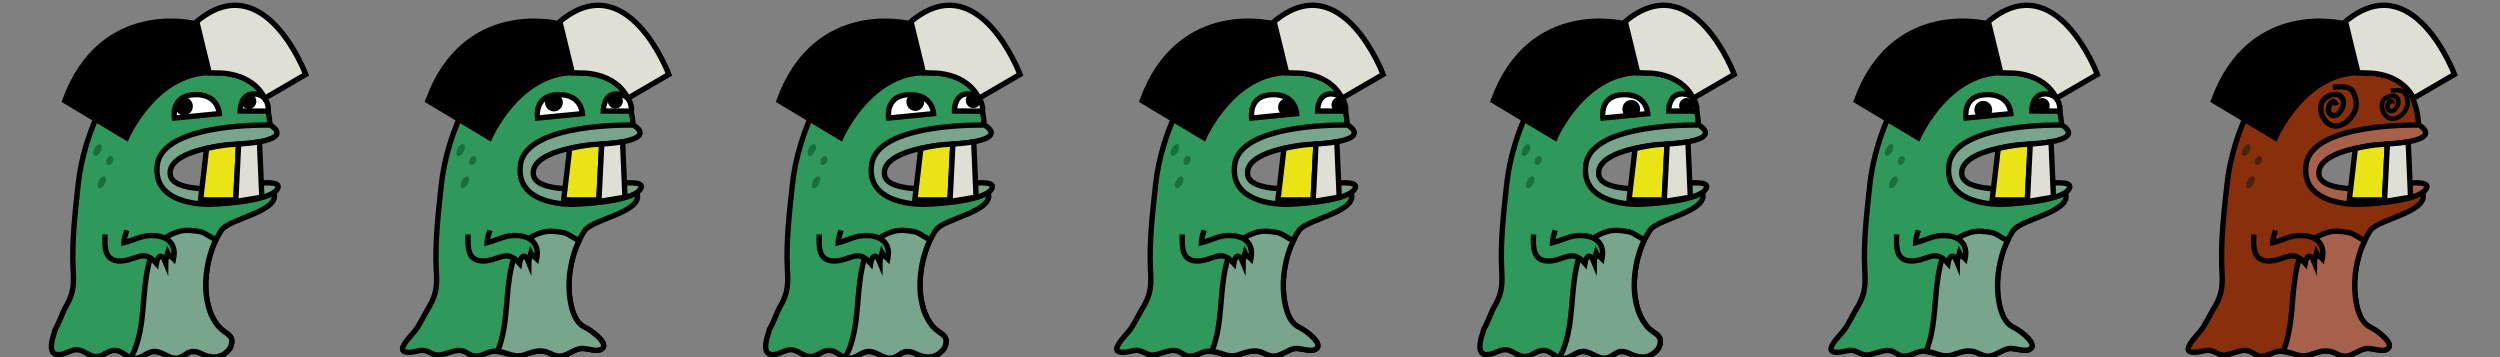 <?xml version="1.0" encoding="utf-8"?>
<!-- Generator: Adobe Illustrator 16.0.2, SVG Export Plug-In . SVG Version: 6.00 Build 0)  -->
<!DOCTYPE svg PUBLIC "-//W3C//DTD SVG 1.1//EN" "http://www.w3.org/Graphics/SVG/1.1/DTD/svg11.dtd">
<svg version="1.1" xmlns="http://www.w3.org/2000/svg" xmlns:xlink="http://www.w3.org/1999/xlink" x="0px" y="0px"
	 width="325.514px" height="46.5px" viewBox="0 0 325.514 46.5" enable-background="new 0 0 325.514 46.5" xml:space="preserve">
<rect x="0" y="0" width="325.514" height="46.5" fill="#808080" stroke="none"/>
<g id="background" display="none">
</g>
<g id="body" display="none">
	<path display="inline" fill="#2F995B" stroke="#000000" stroke-miterlimit="10" d="M39.892,171.939
		c-4.39,1.77-8.74,3.451-13.77,2.09c-5.44-1.609-5.47-8.379-3.97-15.48c0.04-0.219,0.09-0.449,0.14-0.67
		c0.03-0.148,0.07-0.299,0.1-0.439c0.15-0.561,0.27-1.07,0.37-1.529l3.17-10.33c5-8,8.19-18.961,13.19-26.961
		c8.5-14.5,8.5-25,7.5-41.5c-1.5-30.999,2.5-64.5,6-95.5c6-55,40.5-144,105.5-150.5c30.5-3,62,1,86.5,20.5c21.5,17,32,41.5,32,69
		c-37.5,0-95-3-121,30c-9,12-10,26.5,4,35.5c10.5,7.5,26,6,38.5,5.5c14.5-0.5,29-2,43.5-2.5c8.5,0,34-7.5,38.5,0
		c12.5,23-50.521,30.97-60.01,44.42c-14.471,20.51-20.49,49.579-17.99,73.079c1.5,13.5,6.869,29.92,17.359,39.051
		c1.141,0.99,2.33,1.859,3.49,2.67c0.01,0.01,0.029,0.02,0.05,0.039c5.54,3.83,10.62,6.33,8.521,14.561l-1.19,3.529
		c0,0.012,0,0.021-0.01,0.031l-0.92,1.41c-1.271,1.76-3.08,3.449-5.3,5.119c-7.66,5.67-16.33,5-25,1.67
		c-0.44-0.199-0.86-0.4-1.28-0.6c-3.74-1.779-6.92-3.369-11.72-3.07c-2.471,0.17-4.291,0.9-6.021,1.891
		c-1.771,1-3.45,2.27-5.64,3.449c-9.34,5.061-15.25,0.531-22.88-2.85c-1.91-0.84-3.92-1.619-6.12-2.15
		c-5.12-1.279-9.13,0.34-13.03,2.391c-3.21,1.709-6.35,3.709-9.97,4.609c-8,1.93-12.47-2.469-17.91-5.66
		c-2.04-1.199-4.21-2.229-6.76-2.68c-5.15-0.92-9.19,1.111-13.18,3.17c0,0,0,0-0.01,0c-3.22,1.67-6.42,3.35-10.14,3.5
		c-5.31,0.381-9.65-2.359-14.05-4.67c-3.35-1.77-6.74-3.279-10.62-3C46.292,169.31,43.082,170.65,39.892,171.939"/>
	<path display="inline" fill="#79A58C" stroke="#000000" stroke-miterlimit="10" d="M231.491,162.939l-1.189,3.53
		c0,0.01,0,0.02-0.011,0.03l-0.92,1.409c-1.27,1.761-3.08,3.45-5.3,5.12c-7.66,5.67-16.33,5-25,1.67
		c-0.439-0.199-0.859-0.399-1.28-0.6c-3.739-1.78-6.92-3.37-11.72-3.07c-2.47,0.17-4.29,0.9-6.02,1.891
		c-1.771,1-3.45,2.27-5.641,3.45c-9.34,5.06-15.25,0.529-22.88-2.851c-1.91-0.84-3.92-1.62-6.12-2.149
		c-5.12-1.28-9.13,0.34-13.029,2.39c-3.21,1.71-6.351,3.71-9.971,4.61c-3.25,0.779-5.92,0.52-8.31-0.28l4.21-8.24
		c12.87-31.7,8.37-63.41,16.3-96.43c4.66-20.67,17-33,36.33-38.34c7.33-2,15.67-1,23.67,0.34c6.72,1.22,12.32,6.93,18.86,8.899
		c-3.63,7.221-6.42,15.04-8.38,23.04c-0.311,1.24-0.591,2.48-0.86,3.721c-2.62,12.1-3.34,24.439-2.16,35.54
		c0.36,3.26,0.95,6.68,1.78,10.13c0.03,0.13,0.05,0.25,0.09,0.38c1.17,5.359,2.9,10.689,5.521,15.21c2.6,5.14,5.899,9.78,9.97,13.33
		c1.14,0.989,2.33,1.859,3.49,2.67c0.01,0.01,0.029,0.02,0.05,0.04C228.512,152.209,233.592,154.709,231.491,162.939z"/>
</g>
<g id="mouth" display="none">
	<path display="inline" fill="#79A58C" stroke="#000000" stroke-miterlimit="10" d="M277.045-85.143
		c0,0-124.538-3.321-131.958,44.276s60.945,45.383,60.945,45.383s68.363-1.659,78.962-17.157
		c10.599-15.497-59.354-1.107-59.354-1.107s-64.102,6.271-65.713-16.05c-1.868-25.853,59.354-32.101,66.244-32.654
		C233.06-63.004,308.312-65.218,277.045-85.143z"/>
	<path display="inline" fill="#E0DFD5" stroke="#000000" stroke-miterlimit="10" d="M267.005-3.617l-30.5,4.98l0.89-17.241
		l2.471-47.79c6.739-0.45,15.84-1.2,24.34-2.52l2.07,46.25L267.005-3.617z"/>
</g>
<g id="teeth" display="none">
</g>
<g id="eye" display="none">
</g>
<g id="hair" display="none">
</g>
<g id="hand" display="none">
	<path display="inline" fill="#2F995B" stroke="#000000" stroke-miterlimit="10" d="M83.913,38.617
		c-0.667,14.666-0.667,30,17.333,30c18.667,0,27.333-14.668,42.667,2.666c1.333-8,6-12.666,10.667-1.334c0-3.332,2-7.332,2.666-10
		c1.334,2.668,5.334,4.668,6.667,6c3.333-16-6-24.666-21.333-26c-15.333-1.332-22.667,4.668-36.667,8c0-4.666,2-9.332,3.333-14"/>
</g>
<g id="sequential" display="none">
	<rect y="0.523" display="inline" fill="#363895" stroke="#000000" stroke-miterlimit="10" width="46.5" height="46.5"/>
	<rect x="46.5" y="0.524" display="inline" fill="#363895" stroke="#000000" stroke-miterlimit="10" width="46.5" height="46.5"/>
	<rect x="92.999" y="0.524" display="inline" fill="#363895" stroke="#000000" stroke-miterlimit="10" width="46.5" height="46.5"/>
	
		<rect x="139.499" y="0.524" display="inline" fill="#363895" stroke="#000000" stroke-miterlimit="10" width="46.5" height="46.5"/>
	
		<rect x="185.998" y="0.524" display="inline" fill="#363895" stroke="#000000" stroke-miterlimit="10" width="46.5" height="46.5"/>
	
		<rect x="232.497" y="0.524" display="inline" fill="#363895" stroke="#000000" stroke-miterlimit="10" width="46.5" height="46.5"/>
	
		<rect x="278.997" y="0.523" display="inline" fill="#363895" stroke="#000000" stroke-miterlimit="10" width="46.5" height="46.5"/>
</g>
<g id="m1">
	<g>
		<g>
			<path fill="#2F995B" stroke="#000000" stroke-width="0.7" stroke-miterlimit="10" d="M8.766,45.875
				c-0.49,0.201-0.975,0.396-1.536,0.239c-0.606-0.187-0.61-0.965-0.442-1.781c0.004-0.026,0.01-0.053,0.016-0.078
				c0.003-0.017,0.008-0.035,0.011-0.051c0.017-0.064,0.03-0.123,0.041-0.176l0.354-1.187c0.558-0.924,0.914-2.184,1.471-3.104
				c0.948-1.671,0.948-2.878,0.836-4.776c-0.167-3.569,0.279-7.424,0.668-10.993c0.67-6.329,4.518-16.572,11.767-17.32
				c3.401-0.345,6.914,0.115,9.647,2.359c2.397,1.956,3.569,4.776,3.569,7.941c-4.183,0-10.595-0.345-13.495,3.453
				c-1.003,1.381-1.115,3.05,0.446,4.086c1.171,0.863,2.9,0.689,4.294,0.634c1.617-0.058,3.234-0.231,4.851-0.289
				c0.948,0,3.792-0.864,4.294,0c1.394,2.646-5.635,3.564-6.693,5.114c-1.614,2.357-2.286,5.704-2.006,8.408
				c0.167,1.555,0.766,3.445,1.936,4.495c0.127,0.115,0.26,0.216,0.39,0.307c0.001,0,0.003,0.004,0.005,0.006
				c0.618,0.441,1.185,0.728,0.951,1.677l-0.133,0.405c0,0.002,0,0.002-0.001,0.004l-0.103,0.163
				c-0.142,0.202-0.343,0.396-0.591,0.587c-0.854,0.655-1.821,0.576-2.789,0.193c-0.049-0.022-0.096-0.047-0.142-0.068
				c-0.417-0.204-0.772-0.388-1.308-0.353c-0.275,0.018-0.478,0.103-0.671,0.215c-0.197,0.115-0.385,0.263-0.629,0.399
				c-1.042,0.58-1.701,0.059-2.552-0.328c-0.213-0.099-0.437-0.189-0.683-0.248c-0.571-0.147-1.019,0.04-1.453,0.273
				c-0.358,0.196-0.708,0.428-1.112,0.53c-0.893,0.222-1.391-0.284-1.997-0.648c-0.228-0.14-0.47-0.258-0.754-0.311
				c-0.574-0.107-1.025,0.129-1.47,0.364c0,0,0,0-0.001,0c-0.359,0.194-0.715,0.388-1.13,0.403
				c-0.593,0.043-1.077-0.271-1.567-0.538c-0.374-0.203-0.752-0.377-1.185-0.345C9.48,45.57,9.122,45.725,8.766,45.875"/>
			<path fill="#79A58C" stroke="#000000" stroke-width="0.7" stroke-miterlimit="10" d="M30.134,44.838l-0.132,0.405
				c0,0.002,0,0.002-0.001,0.004l-0.103,0.163c-0.142,0.202-0.344,0.396-0.591,0.587c-0.855,0.655-1.822,0.576-2.789,0.193
				c-0.049-0.022-0.095-0.047-0.143-0.068c-0.417-0.204-0.772-0.388-1.307-0.353c-0.275,0.018-0.479,0.103-0.671,0.215
				c-0.197,0.115-0.385,0.263-0.629,0.399c-1.041,0.58-1.701,0.059-2.552-0.328c-0.212-0.099-0.438-0.189-0.682-0.248
				c-0.571-0.147-1.018,0.04-1.453,0.273c-0.358,0.198-0.708,0.428-1.112,0.53c-0.362,0.091-0.661,0.061-0.927-0.032l0.469-0.947
				c1.436-3.647,0.933-7.298,1.817-11.098c0.521-2.38,1.896-3.797,4.052-4.414c0.818-0.228,1.748-0.112,2.64,0.041
				c0.75,0.141,1.374,0.796,2.104,1.023c-0.405,0.83-0.716,1.731-0.935,2.652c-0.034,0.142-0.065,0.284-0.096,0.428
				c-0.292,1.393-0.373,2.812-0.241,4.089c0.04,0.377,0.106,0.771,0.199,1.167c0.003,0.015,0.005,0.028,0.009,0.045
				c0.131,0.614,0.324,1.229,0.616,1.749c0.29,0.591,0.658,1.127,1.112,1.534c0.127,0.115,0.26,0.216,0.389,0.307
				c0.001,0,0.003,0.004,0.006,0.006C29.802,43.603,30.368,43.891,30.134,44.838z"/>
		</g>
		<path fill="#79A58C" stroke="#000000" stroke-width="0.7" stroke-miterlimit="10" d="M35.215,16.285
			c0,0-13.889-0.383-14.717,5.095c-0.827,5.48,6.797,5.224,6.797,5.224s7.625-0.191,8.807-1.975c1.182-1.783-6.62-0.126-6.62-0.126
			s-7.149,0.72-7.329-1.849c-0.208-2.976,6.62-3.695,7.388-3.758C30.309,18.833,38.702,18.578,35.215,16.285z"/>
		<path fill="#EAE414" stroke="#000000" stroke-width="0.7" stroke-miterlimit="10" d="M31.063,18.757l-0.284,5.502l-0.091,1.764
			h-4.573l0.183-1.558l0.602-5.129c1.44-0.354,2.761-0.487,3.076-0.514C30.117,18.812,30.521,18.793,31.063,18.757z"/>
		<path fill="#E0DFD5" stroke="#000000" stroke-width="0.7" stroke-miterlimit="10" d="M34.095,25.667l-3.401,0.574l0.1-1.984
			l0.275-5.5c0.751-0.053,1.767-0.139,2.714-0.291l0.231,5.325L34.095,25.667z"/>
		<path fill="#FFFFFF" stroke="#000000" stroke-width="0.7" stroke-miterlimit="10" d="M22.703,15.372l5.855-0.575
			c0,0-0.111-2.59-3.235-2.475C22.2,12.438,22.703,15.372,22.703,15.372z"/>
		<ellipse stroke="#000000" stroke-width="0.7" stroke-miterlimit="10" cx="23.95" cy="13.845" rx="0.809" ry="0.823"/>
		<path fill="#FFFFFF" stroke="#000000" stroke-width="0.7" stroke-miterlimit="10" d="M31.266,14.451l3.677,0.021
			c0,0,0.189-2.075-1.753-2.239C31.248,12.068,31.266,14.451,31.266,14.451z"/>
		<path stroke="#000000" stroke-width="0.7" stroke-miterlimit="10" d="M33.021,13.274c-0.043,0.357-0.36,0.609-0.706,0.563
			s-0.591-0.374-0.547-0.732c0.043-0.356,0.36-0.609,0.707-0.562C32.82,12.589,33.065,12.917,33.021,13.274z"/>
		<path stroke="#000000" stroke-width="0.7" stroke-miterlimit="10" d="M34.404,12.624l5.333-2.975c0,0-5.365-13.726-14.246-6.551
			c0,0-12.257-3.195-17.052,10.021l8.034,4.817c0,0,3.958-9.082,11.743-8.457C28.217,9.479,32.657,9.242,34.404,12.624z"/>
		<path fill="#E0DFD5" stroke="#000000" stroke-width="0.7" stroke-miterlimit="10" d="M39.807,9.689l-5.333,3.104
			c-1.748-3.528-6.187-3.281-6.187-3.281c-0.357-0.029-0.705-0.037-1.045-0.028l-1.627-6.673
			C34.464-4.573,39.807,9.689,39.807,9.689z"/>
		<path fill="#17713D" d="M12.305,19.317c-0.216,0.414-0.216,0.846,0,0.967c0.217,0.12,0.568-0.117,0.784-0.53
			c0.217-0.414,0.216-0.847,0-0.966C12.872,18.667,12.521,18.905,12.305,19.317z"/>
		<path fill="#17713D" d="M13.9,20.684c-0.156,0.298-0.113,0.633,0.097,0.75c0.209,0.117,0.505-0.03,0.661-0.328
			c0.156-0.298,0.113-0.634-0.097-0.751C14.352,20.239,14.056,20.386,13.9,20.684z"/>
		<path fill="#17713D" d="M12.859,23.516c-0.217,0.412-0.216,0.845,0.001,0.966c0.216,0.121,0.567-0.117,0.784-0.53
			c0.216-0.413,0.216-0.846-0.001-0.966C13.426,22.864,13.076,23.102,12.859,23.516z"/>
		<path fill="#2F995B" stroke="#000000" stroke-width="0.7" stroke-miterlimit="10" d="M13.676,30.528
			c-0.075,1.689-0.075,3.453,1.932,3.453c2.082,0,3.048-1.689,4.759,0.308c0.148-0.921,0.669-1.457,1.19-0.154
			c0-0.384,0.223-0.843,0.297-1.149c0.149,0.307,0.595,0.534,0.744,0.689c0.372-1.84-0.669-2.84-2.379-2.991
			c-1.71-0.155-2.529,0.536-4.09,0.921c0-0.538,0.223-1.076,0.372-1.614"/>
	</g>
</g>
<g id="m2">
	<g>
		<path fill="#2F995B" stroke="#000000" stroke-width="0.7" stroke-miterlimit="10" d="M82.449,17.011
			c0-3.165-1.172-5.985-3.569-7.941c-2.733-2.244-6.246-2.704-9.647-2.359c-7.249,0.749-11.097,10.991-11.766,17.321
			c-0.39,3.57-0.836,7.424-0.669,10.992c0.112,1.9,0.112,3.107-0.836,4.778c-0.558,0.919-1.004,1.841-1.562,2.76
			c-0.502,0.806-1.338,1.495-1.784,2.304c-0.558,0.921,0.112,1.093,1.004,0.976c0.948-0.113,1.283-0.458,2.23,0
			c0.837,0.405,1.116,0.521,2.063,0.231c0.669-0.171,1.505-0.576,2.231-0.403c0.781,0.172,1.115,0.807,2.007,0.693
			c0.78-0.061,1.45-0.635,2.23-0.635c1.729,0,2.454,1.095,4.237,0.345c0.669-0.231,1.395-0.459,2.12-0.345
			c0.836,0.113,1.394,0.748,2.287,0.635c0.892-0.116,1.616-0.808,2.509-0.979c0.725-0.116,1.952,0.403,2.564,0.172
			c1.562-0.517-0.949-2.457-1.952-2.935c-1.408-0.67-1.84-2.646-2.007-4.203c-0.279-2.704,0.392-6.048,2.006-8.408
			c1.059-1.548,8.087-2.465,6.693-5.113c-0.502-0.864-3.345,0-4.293,0c-1.618,0.058-3.234,0.231-4.852,0.288
			c-1.394,0.059-3.123,0.231-4.294-0.633c-1.561-1.036-1.449-2.705-0.446-4.086C71.854,16.666,78.267,17.011,82.449,17.011"/>
		<path fill="#79A58C" stroke="#000000" stroke-width="0.7" stroke-miterlimit="10" d="M78.112,45.554
			c-0.613,0.231-1.84-0.288-2.565-0.172c-0.893,0.172-1.617,0.863-2.51,0.979c-0.892,0.113-1.449-0.521-2.286-0.635
			c-0.725-0.114-1.45,0.113-2.119,0.345c-1.638,0.688-2.383-0.177-3.833-0.324c1.436-3.648,0.934-7.299,1.818-11.098
			c0.52-2.381,1.896-3.8,4.052-4.412c0.817-0.229,1.747-0.117,2.64,0.038c0.75,0.14,1.374,0.799,2.104,1.026
			c-1.07,2.192-1.491,4.875-1.26,7.114c0.167,1.557,0.6,3.531,2.008,4.203C77.163,43.095,79.673,45.038,78.112,45.554z"/>
		<path fill="#79A58C" stroke="#000000" stroke-width="0.7" stroke-miterlimit="10" d="M82.496,16.285
			c0,0-13.889-0.383-14.717,5.095c-0.827,5.48,6.797,5.224,6.797,5.224s7.625-0.191,8.807-1.975c1.182-1.783-6.62-0.126-6.62-0.126
			s-7.149,0.72-7.329-1.849c-0.208-2.976,6.62-3.695,7.388-3.758C77.59,18.833,85.983,18.578,82.496,16.285z"/>
		<path fill="#EAE414" stroke="#000000" stroke-width="0.7" stroke-miterlimit="10" d="M78.343,18.757l-0.284,5.502l-0.092,1.764
			h-4.573l0.183-1.558l0.602-5.129c1.44-0.354,2.761-0.487,3.076-0.514C77.398,18.812,77.801,18.793,78.343,18.757z"/>
		<path fill="#E0DFD5" stroke="#000000" stroke-width="0.7" stroke-miterlimit="10" d="M81.375,25.667l-3.401,0.574l0.1-1.984
			l0.275-5.5c0.751-0.053,1.767-0.139,2.714-0.291l0.231,5.325L81.375,25.667z"/>
		<path stroke="#000000" stroke-width="0.7" stroke-miterlimit="10" d="M81.686,12.624l5.333-2.975c0,0-5.366-13.726-14.246-6.551
			c0,0-12.257-3.195-17.052,10.021l8.034,4.817c0,0,3.958-9.082,11.743-8.457C75.498,9.479,79.938,9.242,81.686,12.624z"/>
		<path fill="#E0DFD5" stroke="#000000" stroke-width="0.7" stroke-miterlimit="10" d="M87.087,9.689l-5.333,3.104
			c-1.748-3.528-6.187-3.281-6.187-3.281c-0.356-0.029-0.705-0.037-1.044-0.028l-1.628-6.673
			C81.745-4.573,87.087,9.689,87.087,9.689z"/>
		<path fill="#17713D" d="M59.585,19.317c-0.216,0.414-0.216,0.846,0.001,0.967c0.216,0.12,0.568-0.117,0.784-0.53
			c0.217-0.414,0.216-0.847,0-0.966C60.153,18.667,59.802,18.905,59.585,19.317z"/>
		<path fill="#17713D" d="M61.181,20.684c-0.156,0.298-0.113,0.633,0.097,0.75c0.209,0.117,0.505-0.03,0.661-0.328
			c0.156-0.298,0.113-0.634-0.096-0.751C61.633,20.239,61.336,20.386,61.181,20.684z"/>
		<path fill="#17713D" d="M60.14,23.516c-0.217,0.412-0.216,0.845,0.001,0.966c0.217,0.121,0.567-0.117,0.784-0.53
			c0.216-0.413,0.216-0.846,0-0.966C60.708,22.864,60.356,23.102,60.14,23.516z"/>
		<path fill="#2F995B" stroke="#000000" stroke-width="0.7" stroke-miterlimit="10" d="M60.957,30.528
			c-0.075,1.689-0.075,3.453,1.932,3.453c2.082,0,3.048-1.689,4.759,0.308c0.148-0.921,0.669-1.457,1.19-0.154
			c0-0.384,0.223-0.843,0.297-1.149c0.149,0.307,0.595,0.534,0.744,0.689c0.372-1.84-0.669-2.84-2.379-2.991
			c-1.71-0.155-2.528,0.536-4.09,0.921c0-0.538,0.223-1.076,0.372-1.614"/>
		<path fill="#FFFFFF" stroke="#000000" stroke-width="0.7" stroke-miterlimit="10" d="M69.983,15.372l5.855-0.575
			c0,0-0.111-2.59-3.235-2.475C69.481,12.438,69.983,15.372,69.983,15.372z"/>
		<ellipse stroke="#000000" stroke-width="0.7" stroke-miterlimit="10" cx="72.123" cy="13.333" rx="0.809" ry="0.823"/>
		<path fill="#FFFFFF" stroke="#000000" stroke-width="0.7" stroke-miterlimit="10" d="M78.546,14.451l3.677,0.021
			c0,0,0.188-2.075-1.753-2.239C78.528,12.068,78.546,14.451,78.546,14.451z"/>
		<path stroke="#000000" stroke-width="0.7" stroke-miterlimit="10" d="M80.749,13.222c-0.044,0.357-0.361,0.609-0.707,0.563
			c-0.347-0.046-0.591-0.374-0.547-0.731c0.043-0.358,0.36-0.61,0.707-0.563C80.547,12.537,80.792,12.865,80.749,13.222z"/>
	</g>
</g>
<g id="m3">
	<g>
		<g>
			<path fill="#2F995B" stroke="#000000" stroke-width="0.7" stroke-miterlimit="10" d="M101.765,45.875
				c-0.49,0.201-0.975,0.396-1.536,0.239c-0.606-0.187-0.61-0.965-0.442-1.781c0.004-0.026,0.01-0.053,0.016-0.078
				c0.003-0.017,0.008-0.035,0.011-0.051c0.017-0.064,0.03-0.123,0.041-0.176l0.354-1.187c0.558-0.924,0.914-2.184,1.471-3.104
				c0.948-1.671,0.948-2.878,0.836-4.776c-0.167-3.569,0.279-7.424,0.668-10.993c0.67-6.329,4.518-16.572,11.767-17.32
				c3.401-0.345,6.914,0.115,9.647,2.359c2.397,1.956,3.569,4.776,3.569,7.941c-4.183,0-10.595-0.345-13.495,3.453
				c-1.003,1.381-1.115,3.05,0.446,4.086c1.171,0.863,2.9,0.689,4.294,0.634c1.617-0.058,3.234-0.231,4.851-0.289
				c0.948,0,3.792-0.864,4.294,0c1.394,2.646-5.635,3.564-6.693,5.114c-1.614,2.357-2.286,5.704-2.006,8.408
				c0.167,1.555,0.766,3.445,1.936,4.495c0.127,0.115,0.26,0.216,0.39,0.307c0.001,0,0.003,0.004,0.005,0.006
				c0.618,0.441,1.185,0.728,0.951,1.677l-0.133,0.405c0,0.002,0,0.002-0.001,0.004l-0.103,0.163
				c-0.142,0.202-0.343,0.396-0.591,0.587c-0.854,0.655-1.821,0.576-2.789,0.193c-0.049-0.022-0.096-0.047-0.142-0.068
				c-0.417-0.204-0.772-0.388-1.308-0.353c-0.275,0.018-0.478,0.103-0.671,0.215c-0.197,0.115-0.385,0.263-0.629,0.399
				c-1.042,0.58-1.701,0.059-2.552-0.328c-0.213-0.099-0.437-0.189-0.683-0.248c-0.571-0.147-1.019,0.04-1.453,0.273
				c-0.358,0.196-0.708,0.428-1.112,0.53c-0.893,0.222-1.391-0.284-1.997-0.648c-0.228-0.14-0.47-0.258-0.754-0.311
				c-0.574-0.107-1.025,0.129-1.47,0.364c0,0,0,0-0.001,0c-0.359,0.194-0.715,0.388-1.13,0.403
				c-0.593,0.043-1.077-0.271-1.567-0.538c-0.374-0.203-0.752-0.377-1.185-0.345C102.479,45.57,102.121,45.725,101.765,45.875"/>
			<path fill="#79A58C" stroke="#000000" stroke-width="0.7" stroke-miterlimit="10" d="M123.133,44.838L123,45.244
				c0,0.002,0,0.002-0.001,0.004l-0.103,0.163c-0.142,0.202-0.344,0.396-0.591,0.587c-0.855,0.655-1.822,0.576-2.789,0.193
				c-0.049-0.022-0.095-0.047-0.143-0.068c-0.417-0.204-0.772-0.388-1.307-0.353c-0.275,0.018-0.479,0.103-0.671,0.215
				c-0.197,0.115-0.385,0.263-0.629,0.399c-1.041,0.58-1.701,0.059-2.552-0.328c-0.212-0.099-0.438-0.189-0.682-0.248
				c-0.571-0.147-1.018,0.04-1.453,0.273c-0.358,0.198-0.708,0.428-1.112,0.53c-0.362,0.091-0.661,0.061-0.927-0.032l0.469-0.947
				c1.436-3.647,0.933-7.298,1.817-11.098c0.521-2.38,1.896-3.797,4.052-4.414c0.818-0.228,1.748-0.112,2.64,0.041
				c0.75,0.141,1.374,0.796,2.104,1.023c-0.405,0.83-0.716,1.731-0.935,2.652c-0.034,0.142-0.065,0.284-0.096,0.428
				c-0.292,1.393-0.373,2.812-0.241,4.089c0.04,0.377,0.106,0.771,0.199,1.167c0.003,0.015,0.005,0.028,0.009,0.045
				c0.131,0.614,0.324,1.229,0.616,1.749c0.29,0.591,0.658,1.127,1.112,1.534c0.127,0.115,0.26,0.216,0.389,0.307
				c0.001,0,0.003,0.004,0.006,0.006C122.801,43.603,123.367,43.891,123.133,44.838z"/>
		</g>
		<path fill="#79A58C" stroke="#000000" stroke-width="0.7" stroke-miterlimit="10" d="M128.214,16.285
			c0,0-13.889-0.383-14.717,5.095c-0.827,5.48,6.797,5.224,6.797,5.224s7.625-0.191,8.807-1.975c1.182-1.783-6.62-0.126-6.62-0.126
			s-7.149,0.72-7.329-1.849c-0.208-2.976,6.62-3.695,7.388-3.758C123.308,18.833,131.701,18.578,128.214,16.285z"/>
		<path fill="#EAE414" stroke="#000000" stroke-width="0.7" stroke-miterlimit="10" d="M124.062,18.757l-0.284,5.502l-0.091,1.764
			h-4.573l0.183-1.558l0.602-5.129c1.44-0.354,2.761-0.487,3.076-0.514C123.116,18.812,123.52,18.793,124.062,18.757z"/>
		<path fill="#E0DFD5" stroke="#000000" stroke-width="0.7" stroke-miterlimit="10" d="M127.094,25.667l-3.401,0.574l0.1-1.984
			l0.275-5.5c0.751-0.053,1.767-0.139,2.714-0.291l0.231,5.325L127.094,25.667z"/>
		<path fill="#FFFFFF" stroke="#000000" stroke-width="0.7" stroke-miterlimit="10" d="M115.702,15.372l5.855-0.575
			c0,0-0.111-2.59-3.235-2.475C115.199,12.438,115.702,15.372,115.702,15.372z"/>
		<ellipse stroke="#000000" stroke-width="0.7" stroke-miterlimit="10" cx="119.179" cy="13.27" rx="0.808" ry="0.823"/>
		<path fill="#FFFFFF" stroke="#000000" stroke-width="0.7" stroke-miterlimit="10" d="M124.265,14.451l3.677,0.021
			c0,0,0.189-2.075-1.753-2.239C124.247,12.068,124.265,14.451,124.265,14.451z"/>
		<path stroke="#000000" stroke-width="0.7" stroke-miterlimit="10" d="M127.359,13.159c-0.044,0.357-0.36,0.609-0.707,0.562
			c-0.347-0.047-0.592-0.373-0.548-0.73c0.044-0.358,0.36-0.61,0.707-0.563C127.158,12.474,127.403,12.802,127.359,13.159z"/>
		<path stroke="#000000" stroke-width="0.7" stroke-miterlimit="10" d="M127.403,12.624l5.333-2.975c0,0-5.365-13.726-14.246-6.551
			c0,0-12.257-3.195-17.052,10.021l8.034,4.817c0,0,3.958-9.082,11.743-8.457C121.216,9.479,125.656,9.242,127.403,12.624z"/>
		<path fill="#E0DFD5" stroke="#000000" stroke-width="0.7" stroke-miterlimit="10" d="M132.806,9.689l-5.333,3.104
			c-1.748-3.528-6.187-3.281-6.187-3.281c-0.357-0.029-0.705-0.037-1.045-0.028l-1.627-6.673
			C127.463-4.573,132.806,9.689,132.806,9.689z"/>
		<path fill="#17713D" d="M105.304,19.317c-0.216,0.414-0.216,0.846,0,0.967c0.217,0.12,0.568-0.117,0.784-0.53
			c0.217-0.414,0.216-0.847,0-0.966C105.871,18.667,105.52,18.905,105.304,19.317z"/>
		<path fill="#17713D" d="M106.899,20.684c-0.156,0.298-0.113,0.633,0.097,0.75c0.209,0.117,0.505-0.03,0.661-0.328
			c0.156-0.298,0.113-0.634-0.097-0.751C107.351,20.239,107.055,20.386,106.899,20.684z"/>
		<path fill="#17713D" d="M105.858,23.516c-0.217,0.412-0.216,0.845,0.001,0.966c0.216,0.121,0.567-0.117,0.784-0.53
			c0.216-0.413,0.216-0.846-0.001-0.966C106.425,22.864,106.075,23.102,105.858,23.516z"/>
		<path fill="#2F995B" stroke="#000000" stroke-width="0.7" stroke-miterlimit="10" d="M106.675,30.528
			c-0.075,1.689-0.075,3.453,1.932,3.453c2.082,0,3.048-1.689,4.759,0.308c0.148-0.921,0.669-1.457,1.19-0.154
			c0-0.384,0.223-0.843,0.297-1.149c0.149,0.307,0.595,0.534,0.744,0.689c0.372-1.84-0.669-2.84-2.379-2.991
			c-1.71-0.155-2.529,0.536-4.09,0.921c0-0.538,0.223-1.076,0.372-1.614"/>
	</g>
</g>
<g id="m4">
	<g>
		<g>
			<path fill="#2F995B" stroke="#000000" stroke-width="0.7" stroke-miterlimit="10" d="M175.448,17.011
				c0-3.165-1.172-5.985-3.569-7.941c-2.732-2.244-6.246-2.704-9.646-2.359c-7.25,0.749-11.098,10.991-11.767,17.321
				c-0.39,3.57-0.836,7.424-0.669,10.992c0.111,1.9,0.111,3.107-0.836,4.778c-0.559,0.919-1.004,1.841-1.563,2.76
				c-0.502,0.806-1.338,1.495-1.783,2.304c-0.559,0.921,0.111,1.093,1.004,0.976c0.947-0.113,1.282-0.458,2.229,0
				c0.837,0.405,1.116,0.521,2.063,0.231c0.669-0.171,1.506-0.576,2.23-0.403c0.781,0.172,1.115,0.807,2.008,0.693
				c0.779-0.061,1.449-0.635,2.23-0.635c1.729,0,2.453,1.095,4.237,0.345c0.669-0.231,1.396-0.459,2.12-0.345
				c0.836,0.113,1.393,0.748,2.286,0.635c0.892-0.116,1.616-0.808,2.509-0.979c0.725-0.116,1.952,0.403,2.564,0.172
				c1.562-0.517-0.948-2.457-1.951-2.935c-1.408-0.67-1.84-2.646-2.008-4.203c-0.278-2.704,0.393-6.048,2.007-8.408
				c1.059-1.548,8.087-2.465,6.692-5.113c-0.502-0.864-3.345,0-4.293,0c-1.618,0.058-3.234,0.231-4.852,0.288
				c-1.395,0.059-3.123,0.231-4.295-0.633c-1.561-1.036-1.449-2.705-0.445-4.086C164.854,16.666,171.266,17.011,175.448,17.011"/>
			<path fill="#79A58C" stroke="#000000" stroke-width="0.7" stroke-miterlimit="10" d="M171.11,45.554
				c-0.613,0.231-1.84-0.288-2.564-0.172c-0.893,0.172-1.617,0.863-2.51,0.979c-0.893,0.113-1.449-0.521-2.286-0.635
				c-0.725-0.114-1.449,0.113-2.119,0.345c-1.638,0.688-2.383-0.177-3.833-0.324c1.436-3.648,0.934-7.299,1.817-11.098
				c0.52-2.381,1.896-3.8,4.053-4.412c0.816-0.229,1.747-0.117,2.64,0.038c0.749,0.14,1.374,0.799,2.104,1.026
				c-1.07,2.192-1.491,4.875-1.26,7.114c0.167,1.557,0.6,3.531,2.008,4.203C170.162,43.095,172.672,45.038,171.11,45.554z"/>
		</g>
		<path fill="#79A58C" stroke="#000000" stroke-width="0.7" stroke-miterlimit="10" d="M175.494,16.285
			c0,0-13.889-0.383-14.717,5.095c-0.826,5.48,6.797,5.224,6.797,5.224s7.625-0.191,8.807-1.975s-6.619-0.126-6.619-0.126
			s-7.149,0.72-7.329-1.849c-0.208-2.976,6.619-3.695,7.388-3.758C170.589,18.833,178.981,18.578,175.494,16.285z"/>
		<path fill="#EAE414" stroke="#000000" stroke-width="0.7" stroke-miterlimit="10" d="M171.342,18.757l-0.283,5.502l-0.092,1.764
			h-4.573l0.183-1.558l0.602-5.129c1.44-0.354,2.762-0.487,3.076-0.514C170.396,18.812,170.8,18.793,171.342,18.757z"/>
		<path fill="#E0DFD5" stroke="#000000" stroke-width="0.7" stroke-miterlimit="10" d="M174.374,25.667l-3.401,0.574l0.1-1.984
			l0.275-5.5c0.751-0.053,1.767-0.139,2.714-0.291l0.231,5.325L174.374,25.667z"/>
		<path stroke="#000000" stroke-width="0.7" stroke-miterlimit="10" d="M174.685,12.624l5.333-2.975c0,0-5.365-13.726-14.246-6.551
			c0,0-12.257-3.195-17.052,10.021l8.034,4.817c0,0,3.959-9.082,11.743-8.457C168.497,9.479,172.937,9.242,174.685,12.624z"/>
		<path fill="#E0DFD5" stroke="#000000" stroke-width="0.7" stroke-miterlimit="10" d="M180.086,9.689l-5.333,3.104
			c-1.748-3.528-6.187-3.281-6.187-3.281c-0.356-0.029-0.704-0.037-1.044-0.028l-1.628-6.673
			C174.743-4.573,180.086,9.689,180.086,9.689z"/>
		<path fill="#17713D" d="M152.584,19.317c-0.216,0.414-0.215,0.846,0.002,0.967c0.216,0.12,0.567-0.117,0.783-0.53
			c0.217-0.414,0.216-0.847,0-0.966C153.152,18.667,152.801,18.905,152.584,19.317z"/>
		<path fill="#17713D" d="M154.18,20.684c-0.156,0.298-0.113,0.633,0.097,0.75c0.21,0.117,0.505-0.03,0.661-0.328
			c0.156-0.298,0.113-0.634-0.096-0.751C154.632,20.239,154.336,20.386,154.18,20.684z"/>
		<path fill="#17713D" d="M153.139,23.516c-0.217,0.412-0.216,0.845,0.002,0.966c0.217,0.121,0.566-0.117,0.783-0.53
			s0.217-0.846,0-0.966C153.707,22.864,153.355,23.102,153.139,23.516z"/>
		<path fill="#2F995B" stroke="#000000" stroke-width="0.7" stroke-miterlimit="10" d="M153.956,30.528
			c-0.075,1.689-0.075,3.453,1.933,3.453c2.082,0,3.048-1.689,4.758,0.308c0.148-0.921,0.67-1.457,1.19-0.154
			c0-0.384,0.223-0.843,0.297-1.149c0.149,0.307,0.595,0.534,0.743,0.689c0.373-1.84-0.669-2.84-2.379-2.991
			c-1.71-0.155-2.527,0.536-4.09,0.921c0-0.538,0.224-1.076,0.373-1.614"/>
		<path fill="#FFFFFF" stroke="#000000" stroke-width="0.7" stroke-miterlimit="10" d="M162.982,15.372l5.854-0.575
			c0,0-0.111-2.59-3.234-2.475C162.48,12.438,162.982,15.372,162.982,15.372z"/>
		<ellipse stroke="#000000" stroke-width="0.7" stroke-miterlimit="10" cx="167.575" cy="13.959" rx="0.808" ry="0.825"/>
		<path fill="#FFFFFF" stroke="#000000" stroke-width="0.7" stroke-miterlimit="10" d="M171.545,14.451l3.678,0.021
			c0,0,0.188-2.075-1.753-2.239C171.527,12.068,171.545,14.451,171.545,14.451z"/>
		<path stroke="#000000" stroke-width="0.7" stroke-miterlimit="10" d="M174.975,13.734c-0.045,0.358-0.361,0.609-0.707,0.563
			c-0.347-0.047-0.592-0.375-0.548-0.732c0.044-0.356,0.36-0.608,0.707-0.561C174.773,13.05,175.019,13.377,174.975,13.734z"/>
	</g>
</g>
<g id="m5">
	<g>
		<g>
			<path fill="#2F995B" stroke="#000000" stroke-width="0.7" stroke-miterlimit="10" d="M194.764,45.875
				c-0.49,0.201-0.975,0.396-1.535,0.239c-0.607-0.187-0.61-0.965-0.443-1.781c0.005-0.026,0.011-0.053,0.016-0.078
				c0.004-0.017,0.009-0.035,0.012-0.051c0.018-0.064,0.029-0.123,0.041-0.176l0.354-1.187c0.558-0.924,0.914-2.184,1.471-3.104
				c0.948-1.671,0.948-2.878,0.837-4.776c-0.167-3.569,0.279-7.424,0.669-10.993c0.67-6.329,4.518-16.572,11.767-17.32
				c3.401-0.345,6.914,0.115,9.647,2.359c2.396,1.956,3.568,4.776,3.568,7.941c-4.183,0-10.596-0.345-13.495,3.453
				c-1.003,1.381-1.115,3.05,0.446,4.086c1.17,0.863,2.899,0.689,4.294,0.634c1.617-0.058,3.233-0.231,4.851-0.289
				c0.948,0,3.793-0.864,4.295,0c1.394,2.646-5.635,3.564-6.693,5.114c-1.614,2.357-2.285,5.704-2.006,8.408
				c0.166,1.555,0.766,3.445,1.936,4.495c0.127,0.115,0.26,0.216,0.39,0.307c0.001,0,0.003,0.004,0.005,0.006
				c0.618,0.441,1.186,0.728,0.951,1.677l-0.133,0.405c0,0.002,0,0.002-0.002,0.004l-0.103,0.163
				c-0.142,0.202-0.343,0.396-0.591,0.587c-0.854,0.655-1.82,0.576-2.789,0.193c-0.049-0.022-0.096-0.047-0.142-0.068
				c-0.417-0.204-0.772-0.388-1.308-0.353c-0.275,0.018-0.479,0.103-0.672,0.215c-0.197,0.115-0.385,0.263-0.629,0.399
				c-1.041,0.58-1.7,0.059-2.551-0.328c-0.213-0.099-0.438-0.189-0.684-0.248c-0.57-0.147-1.018,0.04-1.452,0.273
				c-0.358,0.196-0.708,0.428-1.112,0.53c-0.893,0.222-1.391-0.284-1.997-0.648c-0.228-0.14-0.47-0.258-0.755-0.311
				c-0.574-0.107-1.024,0.129-1.469,0.364c0,0,0,0-0.002,0c-0.359,0.194-0.715,0.388-1.13,0.403
				c-0.593,0.043-1.077-0.271-1.567-0.538c-0.373-0.203-0.752-0.377-1.186-0.345C195.479,45.57,195.119,45.725,194.764,45.875"/>
			<path fill="#79A58C" stroke="#000000" stroke-width="0.7" stroke-miterlimit="10" d="M216.132,44.838L216,45.244
				c0,0.002,0,0.002-0.002,0.004l-0.102,0.163c-0.143,0.202-0.344,0.396-0.592,0.587c-0.854,0.655-1.821,0.576-2.788,0.193
				c-0.049-0.022-0.095-0.047-0.144-0.068c-0.416-0.204-0.771-0.388-1.307-0.353c-0.275,0.018-0.479,0.103-0.671,0.215
				c-0.197,0.115-0.385,0.263-0.63,0.399c-1.041,0.58-1.7,0.059-2.551-0.328c-0.213-0.099-0.438-0.189-0.683-0.248
				c-0.571-0.147-1.019,0.04-1.453,0.273c-0.358,0.198-0.708,0.428-1.112,0.53c-0.361,0.091-0.66,0.061-0.926-0.032l0.469-0.947
				c1.436-3.647,0.934-7.298,1.817-11.098c0.521-2.38,1.896-3.797,4.052-4.414c0.818-0.228,1.748-0.112,2.641,0.041
				c0.749,0.141,1.373,0.796,2.104,1.023c-0.405,0.83-0.717,1.731-0.936,2.652c-0.033,0.142-0.064,0.284-0.096,0.428
				c-0.292,1.393-0.373,2.812-0.24,4.089c0.039,0.377,0.105,0.771,0.199,1.167c0.002,0.015,0.004,0.028,0.009,0.045
				c0.131,0.614,0.323,1.229,0.616,1.749c0.289,0.591,0.657,1.127,1.111,1.534c0.127,0.115,0.26,0.216,0.389,0.307
				c0.002,0,0.004,0.004,0.007,0.006C215.801,43.603,216.366,43.891,216.132,44.838z"/>
		</g>
		<path fill="#79A58C" stroke="#000000" stroke-width="0.7" stroke-miterlimit="10" d="M221.213,16.285
			c0,0-13.889-0.383-14.717,5.095c-0.827,5.48,6.797,5.224,6.797,5.224s7.625-0.191,8.807-1.975s-6.619-0.126-6.619-0.126
			s-7.15,0.72-7.33-1.849c-0.208-2.976,6.62-3.695,7.389-3.758C216.307,18.833,224.7,18.578,221.213,16.285z"/>
		<path fill="#EAE414" stroke="#000000" stroke-width="0.7" stroke-miterlimit="10" d="M217.061,18.757l-0.284,5.502l-0.091,1.764
			h-4.573l0.183-1.558l0.602-5.129c1.44-0.354,2.762-0.487,3.076-0.514C216.115,18.812,216.519,18.793,217.061,18.757z"/>
		<path fill="#E0DFD5" stroke="#000000" stroke-width="0.7" stroke-miterlimit="10" d="M220.093,25.667l-3.401,0.574l0.1-1.984
			l0.275-5.5c0.751-0.053,1.766-0.139,2.714-0.291l0.231,5.325L220.093,25.667z"/>
		<path fill="#FFFFFF" stroke="#000000" stroke-width="0.7" stroke-miterlimit="10" d="M208.701,15.372l5.854-0.575
			c0,0-0.111-2.59-3.235-2.475C208.198,12.438,208.701,15.372,208.701,15.372z"/>
		<ellipse stroke="#000000" stroke-width="0.7" stroke-miterlimit="10" cx="212.401" cy="14.19" rx="0.808" ry="0.824"/>
		<path fill="#FFFFFF" stroke="#000000" stroke-width="0.7" stroke-miterlimit="10" d="M217.264,14.451l3.677,0.021
			c0,0,0.188-2.075-1.753-2.239C217.246,12.068,217.264,14.451,217.264,14.451z"/>
		<path stroke="#000000" stroke-width="0.7" stroke-miterlimit="10" d="M220.246,13.85c-0.043,0.356-0.359,0.609-0.707,0.563
			c-0.346-0.047-0.591-0.375-0.547-0.732c0.043-0.357,0.359-0.609,0.707-0.562C220.045,13.165,220.291,13.493,220.246,13.85z"/>
		<path stroke="#000000" stroke-width="0.7" stroke-miterlimit="10" d="M220.402,12.624l5.334-2.975c0,0-5.365-13.726-14.246-6.551
			c0,0-12.258-3.195-17.053,10.021l8.035,4.817c0,0,3.958-9.082,11.742-8.457C214.215,9.479,218.654,9.242,220.402,12.624z"/>
		<path fill="#E0DFD5" stroke="#000000" stroke-width="0.7" stroke-miterlimit="10" d="M225.805,9.689l-5.333,3.104
			c-1.748-3.528-6.187-3.281-6.187-3.281c-0.357-0.029-0.705-0.037-1.045-0.028l-1.627-6.673
			C220.462-4.573,225.805,9.689,225.805,9.689z"/>
		<path fill="#17713D" d="M198.303,19.317c-0.217,0.414-0.217,0.846,0,0.967c0.217,0.12,0.568-0.117,0.785-0.53
			c0.217-0.414,0.215-0.847-0.001-0.966C198.87,18.667,198.52,18.905,198.303,19.317z"/>
		<path fill="#17713D" d="M199.898,20.684c-0.156,0.298-0.113,0.633,0.096,0.75c0.21,0.117,0.506-0.03,0.662-0.328
			c0.156-0.298,0.112-0.634-0.098-0.751C200.35,20.239,200.054,20.386,199.898,20.684z"/>
		<path fill="#17713D" d="M198.857,23.516c-0.217,0.412-0.217,0.845,0.001,0.966c0.216,0.121,0.567-0.117,0.784-0.53
			s0.216-0.846-0.001-0.966C199.424,22.864,199.074,23.102,198.857,23.516z"/>
		<path fill="#2F995B" stroke="#000000" stroke-width="0.7" stroke-miterlimit="10" d="M199.674,30.528
			c-0.074,1.689-0.074,3.453,1.933,3.453c2.081,0,3.048-1.689,4.759,0.308c0.148-0.921,0.669-1.457,1.189-0.154
			c0-0.384,0.223-0.843,0.297-1.149c0.149,0.307,0.596,0.534,0.744,0.689c0.372-1.84-0.67-2.84-2.379-2.991
			c-1.711-0.155-2.529,0.536-4.09,0.921c0-0.538,0.223-1.076,0.372-1.614"/>
	</g>
</g>
<g id="m6">
	<g>
		<g>
			<path fill="#2F995B" stroke="#000000" stroke-width="0.7" stroke-miterlimit="10" d="M268.447,17.011
				c0-3.165-1.172-5.985-3.569-7.941c-2.732-2.244-6.246-2.704-9.647-2.359c-7.249,0.749-11.097,10.991-11.766,17.321
				c-0.39,3.57-0.836,7.424-0.669,10.992c0.111,1.9,0.111,3.107-0.836,4.778c-0.559,0.919-1.005,1.841-1.563,2.76
				c-0.502,0.806-1.338,1.495-1.784,2.304c-0.558,0.921,0.112,1.093,1.004,0.976c0.948-0.113,1.283-0.458,2.23,0
				c0.837,0.405,1.116,0.521,2.063,0.231c0.669-0.171,1.505-0.576,2.23-0.403c0.781,0.172,1.115,0.807,2.008,0.693
				c0.779-0.061,1.449-0.635,2.23-0.635c1.729,0,2.453,1.095,4.237,0.345c0.669-0.231,1.395-0.459,2.119-0.345
				c0.837,0.113,1.394,0.748,2.287,0.635c0.892-0.116,1.616-0.808,2.509-0.979c0.725-0.116,1.952,0.403,2.564,0.172
				c1.562-0.517-0.948-2.457-1.951-2.935c-1.408-0.67-1.84-2.646-2.008-4.203c-0.278-2.704,0.393-6.048,2.007-8.408
				c1.059-1.548,8.087-2.465,6.692-5.113c-0.502-0.864-3.345,0-4.293,0c-1.618,0.058-3.234,0.231-4.852,0.288
				c-1.395,0.059-3.123,0.231-4.295-0.633c-1.561-1.036-1.449-2.705-0.445-4.086C257.853,16.666,264.265,17.011,268.447,17.011"/>
			<path fill="#79A58C" stroke="#000000" stroke-width="0.7" stroke-miterlimit="10" d="M264.109,45.554
				c-0.613,0.231-1.84-0.288-2.564-0.172c-0.893,0.172-1.617,0.863-2.51,0.979c-0.893,0.113-1.449-0.521-2.286-0.635
				c-0.725-0.114-1.45,0.113-2.119,0.345c-1.638,0.688-2.383-0.177-3.833-0.324c1.436-3.648,0.934-7.299,1.817-11.098
				c0.52-2.381,1.896-3.8,4.053-4.412c0.816-0.229,1.747-0.117,2.64,0.038c0.749,0.14,1.374,0.799,2.104,1.026
				c-1.07,2.192-1.491,4.875-1.26,7.114c0.167,1.557,0.6,3.531,2.008,4.203C263.161,43.095,265.671,45.038,264.109,45.554z"/>
		</g>
		<path fill="#79A58C" stroke="#000000" stroke-width="0.7" stroke-miterlimit="10" d="M268.493,16.285
			c0,0-13.889-0.383-14.717,5.095c-0.827,5.48,6.797,5.224,6.797,5.224s7.625-0.191,8.807-1.975s-6.619-0.126-6.619-0.126
			s-7.149,0.72-7.329-1.849c-0.208-2.976,6.619-3.695,7.388-3.758C263.588,18.833,271.98,18.578,268.493,16.285z"/>
		<path fill="#EAE414" stroke="#000000" stroke-width="0.7" stroke-miterlimit="10" d="M264.341,18.757l-0.283,5.502l-0.092,1.764
			h-4.573l0.183-1.558l0.602-5.129c1.44-0.354,2.762-0.487,3.076-0.514C263.396,18.812,263.799,18.793,264.341,18.757z"/>
		<path fill="#E0DFD5" stroke="#000000" stroke-width="0.7" stroke-miterlimit="10" d="M267.373,25.667l-3.401,0.574l0.1-1.984
			l0.275-5.5c0.751-0.053,1.767-0.139,2.714-0.291l0.231,5.325L267.373,25.667z"/>
		<path stroke="#000000" stroke-width="0.7" stroke-miterlimit="10" d="M267.684,12.624l5.333-2.975c0,0-5.365-13.726-14.246-6.551
			c0,0-12.257-3.195-17.052,10.021l8.034,4.817c0,0,3.958-9.082,11.743-8.457C261.496,9.479,265.936,9.242,267.684,12.624z"/>
		<path fill="#E0DFD5" stroke="#000000" stroke-width="0.7" stroke-miterlimit="10" d="M273.085,9.689l-5.333,3.104
			c-1.748-3.528-6.187-3.281-6.187-3.281c-0.356-0.029-0.704-0.037-1.044-0.028l-1.628-6.673
			C267.742-4.573,273.085,9.689,273.085,9.689z"/>
		<path fill="#17713D" d="M245.583,19.317c-0.216,0.414-0.216,0.846,0.001,0.967c0.217,0.12,0.568-0.117,0.784-0.53
			c0.217-0.414,0.216-0.847-0.001-0.966C246.151,18.667,245.8,18.905,245.583,19.317z"/>
		<path fill="#17713D" d="M247.179,20.684c-0.156,0.298-0.113,0.633,0.097,0.75c0.209,0.117,0.505-0.03,0.661-0.328
			c0.156-0.298,0.112-0.634-0.097-0.751C247.631,20.239,247.334,20.386,247.179,20.684z"/>
		<path fill="#17713D" d="M246.138,23.516c-0.217,0.412-0.216,0.845,0.001,0.966s0.567-0.117,0.784-0.53s0.216-0.846,0-0.966
			C246.705,22.864,246.354,23.102,246.138,23.516z"/>
		<path fill="#2F995B" stroke="#000000" stroke-width="0.7" stroke-miterlimit="10" d="M246.955,30.528
			c-0.075,1.689-0.075,3.453,1.932,3.453c2.082,0,3.049-1.689,4.759,0.308c0.148-0.921,0.669-1.457,1.19-0.154
			c0-0.384,0.223-0.843,0.297-1.149c0.148,0.307,0.595,0.534,0.743,0.689c0.372-1.84-0.669-2.84-2.379-2.991
			c-1.71-0.155-2.528,0.536-4.09,0.921c0-0.538,0.224-1.076,0.372-1.614"/>
		<path fill="#FFFFFF" stroke="#000000" stroke-width="0.7" stroke-miterlimit="10" d="M255.981,15.372l5.854-0.575
			c0,0-0.111-2.59-3.234-2.475C255.479,12.438,255.981,15.372,255.981,15.372z"/>
		<ellipse stroke="#000000" stroke-width="0.7" stroke-miterlimit="10" cx="258.232" cy="14.305" rx="0.809" ry="0.824"/>
		<path fill="#FFFFFF" stroke="#000000" stroke-width="0.7" stroke-miterlimit="10" d="M264.544,14.451l3.678,0.021
			c0,0,0.188-2.075-1.753-2.239C264.526,12.068,264.544,14.451,264.544,14.451z"/>
		<path stroke="#000000" stroke-width="0.7" stroke-miterlimit="10" d="M266.523,13.85c-0.045,0.356-0.36,0.609-0.707,0.563
			c-0.346-0.047-0.591-0.375-0.547-0.732c0.043-0.357,0.359-0.609,0.707-0.562C266.322,13.165,266.567,13.493,266.523,13.85z"/>
	</g>
</g>
<g id="fainted">
	<path fill="#892F0C" stroke="#000000" stroke-width="0.7" stroke-miterlimit="10" d="M314.947,17.011
		c0-3.165-1.172-5.985-3.569-7.941c-2.732-2.244-6.246-2.704-9.647-2.359c-7.249,0.749-11.097,10.991-11.766,17.321
		c-0.39,3.57-0.836,7.424-0.669,10.992c0.111,1.9,0.111,3.107-0.836,4.778c-0.559,0.919-1.005,1.841-1.563,2.76
		c-0.502,0.806-1.338,1.495-1.784,2.304c-0.558,0.921,0.112,1.093,1.004,0.976c0.948-0.113,1.283-0.458,2.23,0
		c0.837,0.405,1.116,0.521,2.063,0.231c0.669-0.171,1.505-0.576,2.23-0.403c0.781,0.172,1.115,0.807,2.008,0.693
		c0.779-0.061,1.449-0.635,2.23-0.635c1.729,0,2.453,1.095,4.237,0.345c0.669-0.231,1.395-0.459,2.119-0.345
		c0.837,0.113,1.394,0.748,2.287,0.635c0.892-0.116,1.616-0.808,2.509-0.979c0.725-0.116,1.952,0.403,2.564,0.172
		c1.562-0.517-0.948-2.457-1.951-2.935c-1.408-0.67-1.84-2.646-2.008-4.203c-0.278-2.704,0.393-6.048,2.007-8.408
		c1.059-1.548,8.087-2.465,6.692-5.113c-0.502-0.864-3.345,0-4.293,0c-1.618,0.058-3.234,0.231-4.852,0.288
		c-1.395,0.059-3.123,0.231-4.295-0.633c-1.561-1.036-1.449-2.705-0.445-4.086C304.353,16.666,310.765,17.011,314.947,17.011"/>
	<path fill="#A7604A" stroke="#000000" stroke-width="0.7" stroke-miterlimit="10" d="M310.609,45.554
		c-0.613,0.231-1.84-0.288-2.564-0.172c-0.893,0.172-1.617,0.863-2.51,0.979c-0.893,0.113-1.449-0.521-2.286-0.635
		c-0.725-0.114-1.45,0.113-2.119,0.345c-1.638,0.688-2.383-0.177-3.833-0.324c1.436-3.648,0.934-7.299,1.817-11.098
		c0.52-2.381,1.896-3.8,4.053-4.412c0.816-0.229,1.747-0.117,2.64,0.038c0.749,0.14,1.374,0.799,2.104,1.026
		c-1.07,2.192-1.491,4.875-1.26,7.114c0.167,1.557,0.6,3.531,2.008,4.203C309.661,43.095,312.171,45.038,310.609,45.554z"/>
	<path fill="#A7604A" stroke="#000000" stroke-width="0.7" stroke-miterlimit="10" d="M314.993,16.285
		c0,0-13.889-0.383-14.717,5.095c-0.827,5.48,6.797,5.224,6.797,5.224s7.625-0.191,8.807-1.975s-6.619-0.126-6.619-0.126
		s-7.149,0.72-7.329-1.849c-0.208-2.976,6.619-3.695,7.388-3.758C310.088,18.833,318.48,18.578,314.993,16.285z"/>
	<path fill="#EAE414" stroke="#000000" stroke-width="0.7" stroke-miterlimit="10" d="M310.841,18.757l-0.283,5.502l-0.092,1.764
		h-4.573l0.183-1.558l0.602-5.129c1.44-0.354,2.762-0.487,3.076-0.514C309.896,18.812,310.299,18.793,310.841,18.757z"/>
	<path fill="#E0DFD5" stroke="#000000" stroke-width="0.7" stroke-miterlimit="10" d="M313.873,25.667l-3.401,0.574l0.1-1.984
		l0.275-5.5c0.751-0.053,1.767-0.139,2.714-0.291l0.231,5.325L313.873,25.667z"/>
	<path stroke="#000000" stroke-width="0.7" stroke-miterlimit="10" d="M314.184,12.624l5.333-2.975c0,0-5.365-13.726-14.246-6.551
		c0,0-12.257-3.195-17.052,10.021l8.034,4.817c0,0,3.958-9.082,11.743-8.457C307.996,9.479,312.436,9.242,314.184,12.624z"/>
	<path fill="#E0DFD5" stroke="#000000" stroke-width="0.7" stroke-miterlimit="10" d="M319.585,9.689l-5.333,3.104
		c-1.748-3.528-6.187-3.281-6.187-3.281c-0.356-0.029-0.704-0.037-1.044-0.028l-1.628-6.673
		C314.242-4.573,319.585,9.689,319.585,9.689z"/>
	<path fill="#49230A" d="M292.083,19.317c-0.216,0.414-0.216,0.846,0.001,0.967c0.217,0.12,0.568-0.117,0.784-0.53
		c0.217-0.414,0.216-0.847-0.001-0.966C292.651,18.667,292.3,18.905,292.083,19.317z"/>
	<path fill="#49230A" d="M293.679,20.684c-0.156,0.298-0.113,0.633,0.097,0.75c0.209,0.117,0.505-0.03,0.661-0.328
		c0.156-0.298,0.112-0.634-0.097-0.751C294.131,20.239,293.834,20.386,293.679,20.684z"/>
	<path fill="#49230A" d="M292.638,23.516c-0.217,0.412-0.216,0.845,0.001,0.966s0.567-0.117,0.784-0.53s0.216-0.846,0-0.966
		C293.205,22.864,292.854,23.102,292.638,23.516z"/>
	<path fill="#892F0C" stroke="#000000" stroke-width="0.7" stroke-miterlimit="10" d="M293.455,30.528
		c-0.075,1.689-0.075,3.453,1.932,3.453c2.082,0,3.049-1.689,4.759,0.308c0.148-0.921,0.669-1.457,1.19-0.154
		c0-0.384,0.223-0.843,0.297-1.149c0.148,0.307,0.595,0.534,0.743,0.689c0.372-1.84-0.669-2.84-2.379-2.991
		c-1.71-0.155-2.528,0.536-4.09,0.921c0-0.538,0.224-1.076,0.372-1.614"/>
	<path fill="none" stroke="#000000" stroke-width="0.7" stroke-miterlimit="10" d="M303.763,11.375
		c0.686-0.064,1.686-0.206,2.288,0.217c0.563,0.399,0.75,1.455,0.737,2.093c-0.045,1.479-1.942,3.304-3.392,2.55
		c-1.223-0.64-1.763-2.746-0.464-3.593c0.808-0.527,1.934-0.564,2.184,0.476c0.183,0.758-0.722,2.411-1.637,1.796
		c-0.884-0.622,0.377-2.594,0.711-1.206"/>
	<path fill="none" stroke="#000000" stroke-width="0.6" stroke-miterlimit="10" d="M311.286,11.804
		c0.498-0.047,1.226-0.149,1.663,0.158c0.41,0.29,0.545,1.057,0.536,1.521c-0.033,1.075-1.412,2.402-2.466,1.854
		c-0.889-0.465-1.281-1.996-0.337-2.612c0.587-0.383,1.405-0.41,1.588,0.346c0.132,0.551-0.525,1.752-1.19,1.306
		c-0.643-0.452,0.273-1.886,0.517-0.877"/>
</g>
</svg>
